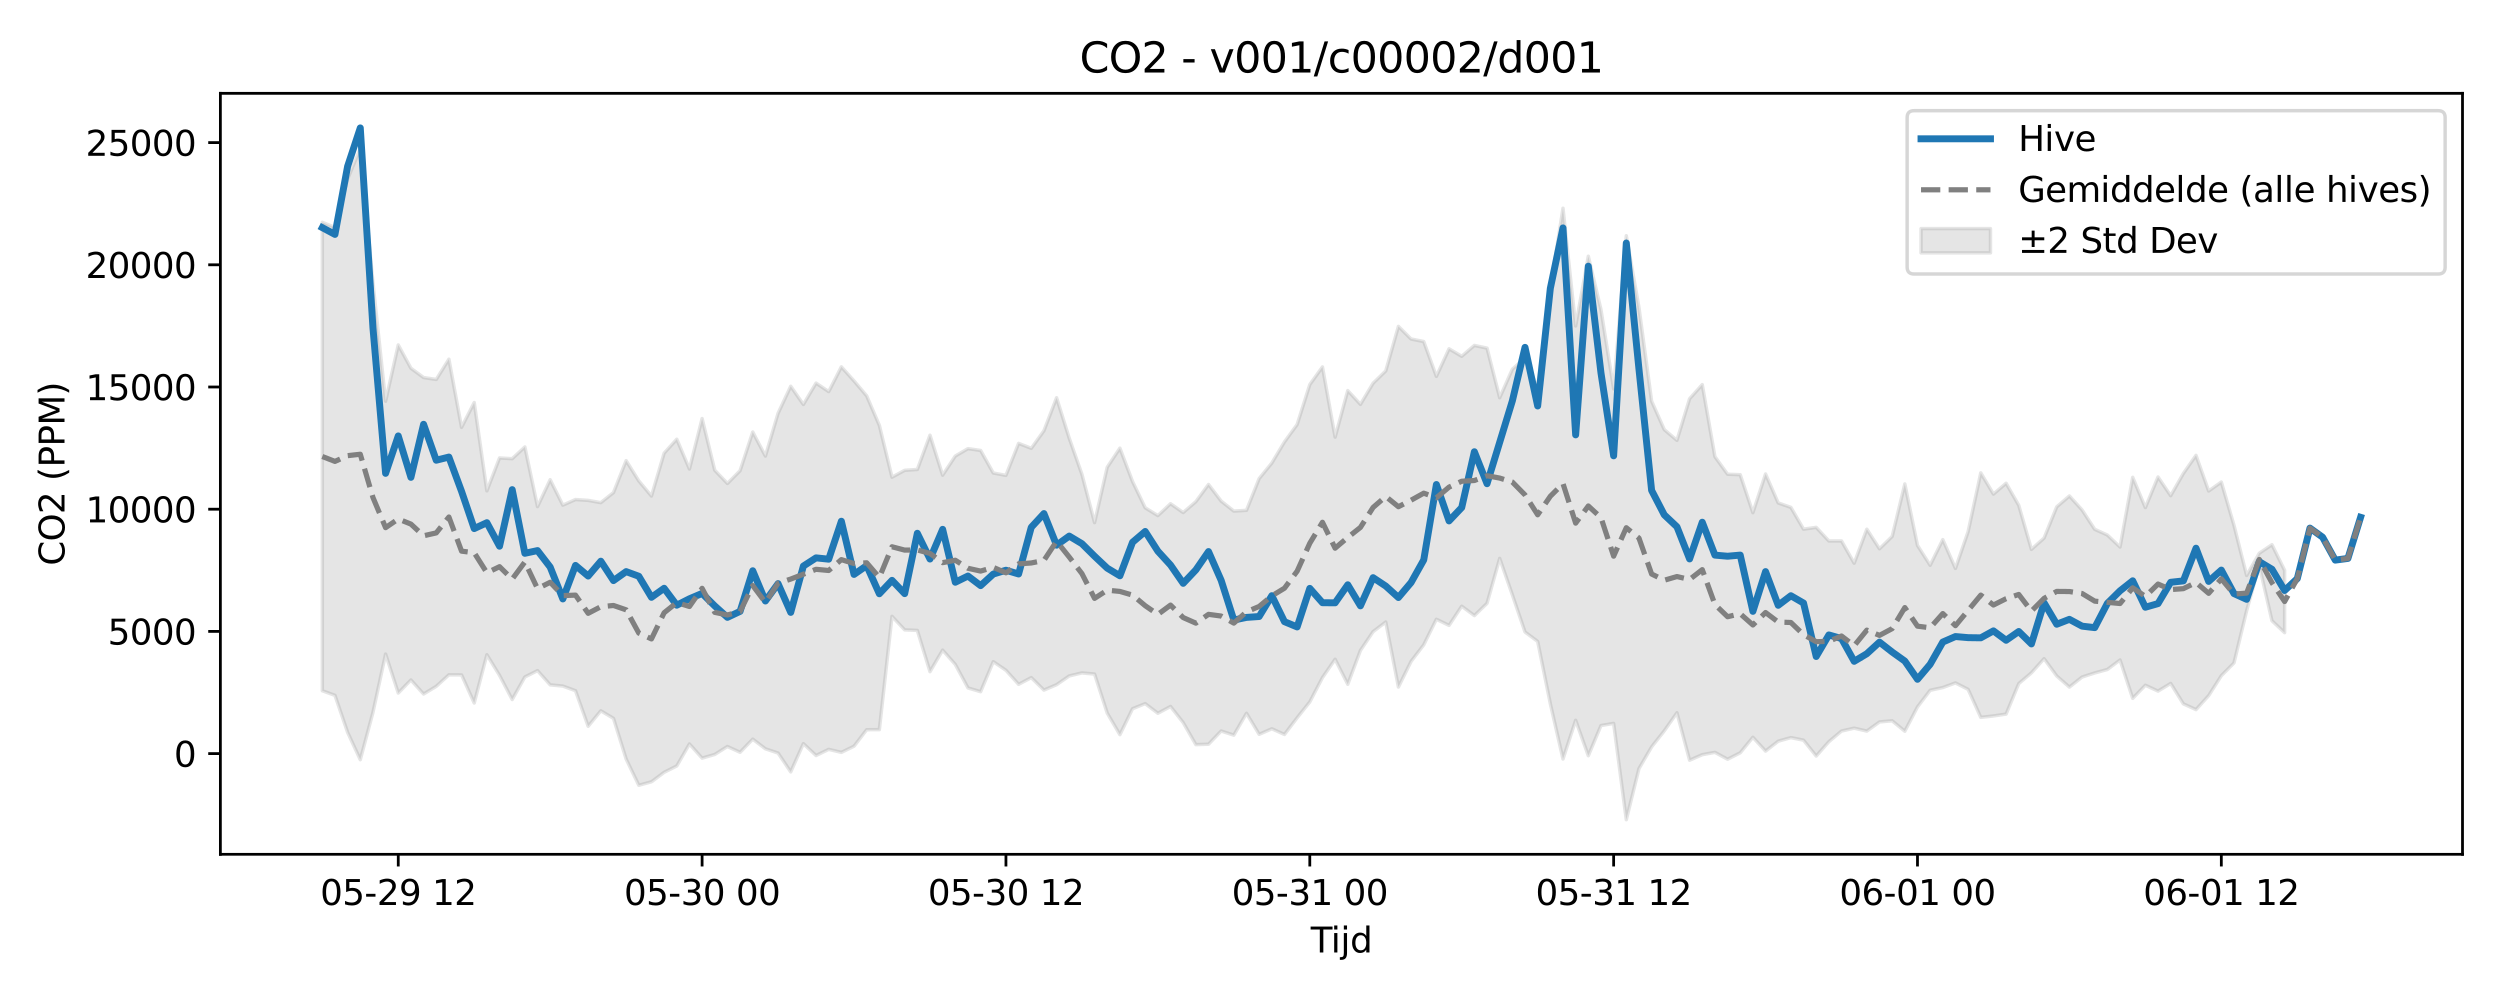 <?xml version="1.0" encoding="utf-8" standalone="no"?>
<!DOCTYPE svg PUBLIC "-//W3C//DTD SVG 1.1//EN"
  "http://www.w3.org/Graphics/SVG/1.1/DTD/svg11.dtd">
<svg xmlns:xlink="http://www.w3.org/1999/xlink" width="720pt" height="288pt" viewBox="0 0 720 288" xmlns="http://www.w3.org/2000/svg" version="1.1">
 <defs>
  <style type="text/css">*{stroke-linejoin: round; stroke-linecap: butt}</style>
 </defs>
 <g id="figure_1">
  <g id="patch_1">
   <path d="M 0 288 
L 720 288 
L 720 0 
L 0 0 
z
" style="fill: #ffffff"/>
  </g>
  <g id="axes_1">
   <g id="patch_2">
    <path d="M 63.47 246.04 
L 709.2 246.04 
L 709.2 26.88 
L 63.47 26.88 
z
" style="fill: #ffffff"/>
   </g>
   <g id="FillBetweenPolyCollection_1">
    <defs>
     <path id="m6d321cc23f" d="M 92.821 -223.986 
L 92.821 -89.066 
L 96.467 -87.737 
L 100.114 -77.081 
L 103.76 -69.201 
L 107.406 -82.809 
L 111.052 -99.629 
L 114.698 -88.406 
L 118.344 -92.172 
L 121.99 -88.119 
L 125.637 -90.328 
L 129.283 -93.65 
L 132.929 -93.624 
L 136.575 -85.533 
L 140.221 -99.438 
L 143.867 -93.484 
L 147.513 -86.529 
L 151.159 -93.027 
L 154.806 -94.856 
L 158.452 -90.755 
L 162.098 -90.41 
L 165.744 -89.075 
L 169.39 -78.833 
L 173.036 -83.29 
L 176.682 -81.107 
L 180.329 -69.398 
L 183.975 -61.839 
L 187.621 -62.841 
L 191.267 -65.568 
L 194.913 -67.403 
L 198.559 -73.745 
L 202.205 -69.658 
L 205.851 -70.715 
L 209.498 -73.011 
L 213.144 -71.336 
L 216.79 -75.128 
L 220.436 -72.343 
L 224.082 -71.123 
L 227.728 -65.69 
L 231.374 -73.829 
L 235.021 -70.409 
L 238.667 -72.185 
L 242.313 -71.313 
L 245.959 -73.092 
L 249.605 -77.842 
L 253.251 -77.861 
L 256.897 -110.497 
L 260.543 -106.591 
L 264.19 -106.44 
L 267.836 -94.559 
L 271.482 -100.762 
L 275.128 -96.639 
L 278.774 -89.873 
L 282.42 -88.785 
L 286.066 -97.439 
L 289.712 -94.957 
L 293.359 -90.909 
L 297.005 -92.849 
L 300.651 -89.252 
L 304.297 -90.806 
L 307.943 -93.332 
L 311.589 -94.199 
L 315.235 -93.867 
L 318.882 -82.625 
L 322.528 -76.408 
L 326.174 -83.887 
L 329.82 -85.356 
L 333.466 -82.579 
L 337.112 -84.533 
L 340.758 -79.897 
L 344.404 -73.544 
L 348.051 -73.664 
L 351.697 -77.466 
L 355.343 -76.279 
L 358.989 -82.574 
L 362.635 -76.512 
L 366.281 -78.112 
L 369.927 -76.471 
L 373.574 -81.273 
L 377.22 -85.849 
L 380.866 -92.845 
L 384.512 -98.136 
L 388.158 -90.922 
L 391.804 -100.677 
L 395.45 -106.082 
L 399.096 -108.858 
L 402.743 -90.133 
L 406.389 -97.51 
L 410.035 -102.291 
L 413.681 -109.653 
L 417.327 -107.884 
L 420.973 -113.412 
L 424.619 -110.707 
L 428.266 -114.237 
L 431.912 -127.183 
L 435.558 -116.679 
L 439.204 -105.985 
L 442.85 -103.259 
L 446.496 -85.326 
L 450.142 -69.404 
L 453.788 -80.555 
L 457.435 -70.348 
L 461.081 -79.04 
L 464.727 -79.661 
L 468.373 -51.922 
L 472.019 -66.63 
L 475.665 -72.896 
L 479.311 -77.51 
L 482.958 -82.719 
L 486.604 -69.051 
L 490.25 -70.651 
L 493.896 -71.322 
L 497.542 -69.342 
L 501.188 -71.193 
L 504.834 -75.664 
L 508.48 -71.684 
L 512.127 -74.533 
L 515.773 -75.563 
L 519.419 -74.829 
L 523.065 -70.26 
L 526.711 -74.386 
L 530.357 -77.458 
L 534.003 -78.283 
L 537.649 -77.447 
L 541.296 -80.083 
L 544.942 -80.411 
L 548.588 -77.407 
L 552.234 -84.401 
L 555.88 -89.195 
L 559.526 -89.986 
L 563.172 -91.318 
L 566.819 -89.46 
L 570.465 -81.396 
L 574.111 -81.803 
L 577.757 -82.344 
L 581.403 -91.132 
L 585.049 -94.223 
L 588.695 -98.307 
L 592.341 -93.316 
L 595.988 -90.115 
L 599.634 -93.009 
L 603.28 -94.189 
L 606.926 -95.188 
L 610.572 -97.929 
L 614.218 -86.867 
L 617.864 -90.651 
L 621.511 -88.96 
L 625.157 -91.166 
L 628.803 -85.294 
L 632.449 -83.627 
L 636.095 -87.66 
L 639.741 -93.398 
L 643.387 -97.076 
L 647.033 -112.112 
L 650.68 -125.083 
L 654.326 -109.222 
L 657.972 -105.786 
L 657.972 -123.737 
L 657.972 -123.737 
L 654.326 -131.132 
L 650.68 -128.673 
L 647.033 -122.272 
L 643.387 -136.711 
L 639.741 -149.173 
L 636.095 -146.589 
L 632.449 -156.854 
L 628.803 -151.639 
L 625.157 -145.241 
L 621.511 -150.624 
L 617.864 -141.809 
L 614.218 -150.538 
L 610.572 -130.444 
L 606.926 -133.913 
L 603.28 -135.555 
L 599.634 -141.136 
L 595.988 -145.163 
L 592.341 -142.028 
L 588.695 -133.035 
L 585.049 -129.782 
L 581.403 -142.465 
L 577.757 -148.824 
L 574.111 -145.698 
L 570.465 -151.815 
L 566.819 -134.885 
L 563.172 -124.296 
L 559.526 -132.594 
L 555.88 -125.2 
L 552.234 -130.928 
L 548.588 -148.625 
L 544.942 -133.506 
L 541.296 -129.942 
L 537.649 -135.591 
L 534.003 -125.794 
L 530.357 -132.205 
L 526.711 -132.207 
L 523.065 -136.12 
L 519.419 -135.608 
L 515.773 -141.878 
L 512.127 -143.157 
L 508.48 -151.498 
L 504.834 -140.346 
L 501.188 -151.289 
L 497.542 -151.426 
L 493.896 -156.477 
L 490.25 -177.233 
L 486.604 -173.161 
L 482.958 -161.182 
L 479.311 -164.275 
L 475.665 -172.472 
L 472.019 -199.439 
L 468.373 -220.111 
L 464.727 -175.993 
L 461.081 -198.816 
L 457.435 -214.211 
L 453.788 -194.121 
L 450.142 -228.031 
L 446.496 -204.839 
L 442.85 -176.223 
L 439.204 -184.939 
L 435.558 -181.663 
L 431.912 -173.449 
L 428.266 -187.738 
L 424.619 -188.521 
L 420.973 -185.387 
L 417.327 -187.545 
L 413.681 -179.612 
L 410.035 -189.642 
L 406.389 -190.369 
L 402.743 -193.997 
L 399.096 -181.18 
L 395.45 -177.632 
L 391.804 -171.545 
L 388.158 -175.512 
L 384.512 -162.108 
L 380.866 -182.326 
L 377.22 -177.239 
L 373.574 -165.729 
L 369.927 -160.728 
L 366.281 -154.643 
L 362.635 -150.164 
L 358.989 -141.027 
L 355.343 -140.808 
L 351.697 -143.693 
L 348.051 -148.474 
L 344.404 -143.52 
L 340.758 -140.385 
L 337.112 -142.933 
L 333.466 -139.509 
L 329.82 -141.755 
L 326.174 -149.324 
L 322.528 -158.935 
L 318.882 -153.438 
L 315.235 -137.475 
L 311.589 -151.414 
L 307.943 -161.785 
L 304.297 -173.446 
L 300.651 -163.942 
L 297.005 -158.879 
L 293.359 -160.312 
L 289.712 -151.102 
L 286.066 -151.768 
L 282.42 -158.271 
L 278.774 -158.796 
L 275.128 -156.662 
L 271.482 -151.152 
L 267.836 -162.665 
L 264.19 -152.796 
L 260.543 -152.55 
L 256.897 -150.568 
L 253.251 -165.503 
L 249.605 -173.992 
L 245.959 -178.295 
L 242.313 -182.347 
L 238.667 -175.214 
L 235.021 -177.669 
L 231.374 -171.506 
L 227.728 -176.76 
L 224.082 -168.964 
L 220.436 -156.646 
L 216.79 -163.587 
L 213.144 -152.435 
L 209.498 -148.763 
L 205.851 -152.569 
L 202.205 -167.46 
L 198.559 -152.917 
L 194.913 -161.508 
L 191.267 -157.487 
L 187.621 -145.141 
L 183.975 -149.503 
L 180.329 -155.339 
L 176.682 -146.14 
L 173.036 -143.24 
L 169.39 -143.893 
L 165.744 -144.136 
L 162.098 -142.521 
L 158.452 -149.849 
L 154.806 -142.092 
L 151.159 -159.278 
L 147.513 -155.894 
L 143.867 -156.11 
L 140.221 -146.635 
L 136.575 -172.076 
L 132.929 -164.918 
L 129.283 -184.552 
L 125.637 -178.717 
L 121.99 -179.271 
L 118.344 -181.952 
L 114.698 -188.655 
L 111.052 -172.444 
L 107.406 -206.659 
L 103.76 -245.157 
L 100.114 -236.456 
L 96.467 -222.496 
L 92.821 -223.986 
z
" style="stroke: #808080; stroke-opacity: 0.2"/>
    </defs>
    <g clip-path="url(#p6cc28ce9c6)">
     <use xlink:href="#m6d321cc23f" x="0" y="288" style="fill: #808080; fill-opacity: 0.2; stroke: #808080; stroke-opacity: 0.2"/>
    </g>
   </g>
   <g id="matplotlib.axis_1">
    <g id="xtick_1">
     <g id="line2d_1">
      <defs>
       <path id="m18d53f0a1d" d="M 0 0 
L 0 3.5 
" style="stroke: #000000; stroke-width: 0.8"/>
      </defs>
      <g>
       <use xlink:href="#m18d53f0a1d" x="114.698" y="246.04" style="stroke: #000000; stroke-width: 0.8"/>
      </g>
     </g>
     <g id="text_1">
      <!-- 05-29 12 -->
      <g transform="translate(92.218 260.638) scale(0.1 -0.1)">
       <defs>
        <path id="DejaVuSans-30" d="M 2034 4250 
Q 1547 4250 1301 3770 
Q 1056 3291 1056 2328 
Q 1056 1369 1301 889 
Q 1547 409 2034 409 
Q 2525 409 2770 889 
Q 3016 1369 3016 2328 
Q 3016 3291 2770 3770 
Q 2525 4250 2034 4250 
z
M 2034 4750 
Q 2819 4750 3233 4129 
Q 3647 3509 3647 2328 
Q 3647 1150 3233 529 
Q 2819 -91 2034 -91 
Q 1250 -91 836 529 
Q 422 1150 422 2328 
Q 422 3509 836 4129 
Q 1250 4750 2034 4750 
z
" transform="scale(0.016)"/>
        <path id="DejaVuSans-35" d="M 691 4666 
L 3169 4666 
L 3169 4134 
L 1269 4134 
L 1269 2991 
Q 1406 3038 1543 3061 
Q 1681 3084 1819 3084 
Q 2600 3084 3056 2656 
Q 3513 2228 3513 1497 
Q 3513 744 3044 326 
Q 2575 -91 1722 -91 
Q 1428 -91 1123 -41 
Q 819 9 494 109 
L 494 744 
Q 775 591 1075 516 
Q 1375 441 1709 441 
Q 2250 441 2565 725 
Q 2881 1009 2881 1497 
Q 2881 1984 2565 2268 
Q 2250 2553 1709 2553 
Q 1456 2553 1204 2497 
Q 953 2441 691 2322 
L 691 4666 
z
" transform="scale(0.016)"/>
        <path id="DejaVuSans-2d" d="M 313 2009 
L 1997 2009 
L 1997 1497 
L 313 1497 
L 313 2009 
z
" transform="scale(0.016)"/>
        <path id="DejaVuSans-32" d="M 1228 531 
L 3431 531 
L 3431 0 
L 469 0 
L 469 531 
Q 828 903 1448 1529 
Q 2069 2156 2228 2338 
Q 2531 2678 2651 2914 
Q 2772 3150 2772 3378 
Q 2772 3750 2511 3984 
Q 2250 4219 1831 4219 
Q 1534 4219 1204 4116 
Q 875 4013 500 3803 
L 500 4441 
Q 881 4594 1212 4672 
Q 1544 4750 1819 4750 
Q 2544 4750 2975 4387 
Q 3406 4025 3406 3419 
Q 3406 3131 3298 2873 
Q 3191 2616 2906 2266 
Q 2828 2175 2409 1742 
Q 1991 1309 1228 531 
z
" transform="scale(0.016)"/>
        <path id="DejaVuSans-39" d="M 703 97 
L 703 672 
Q 941 559 1184 500 
Q 1428 441 1663 441 
Q 2288 441 2617 861 
Q 2947 1281 2994 2138 
Q 2813 1869 2534 1725 
Q 2256 1581 1919 1581 
Q 1219 1581 811 2004 
Q 403 2428 403 3163 
Q 403 3881 828 4315 
Q 1253 4750 1959 4750 
Q 2769 4750 3195 4129 
Q 3622 3509 3622 2328 
Q 3622 1225 3098 567 
Q 2575 -91 1691 -91 
Q 1453 -91 1209 -44 
Q 966 3 703 97 
z
M 1959 2075 
Q 2384 2075 2632 2365 
Q 2881 2656 2881 3163 
Q 2881 3666 2632 3958 
Q 2384 4250 1959 4250 
Q 1534 4250 1286 3958 
Q 1038 3666 1038 3163 
Q 1038 2656 1286 2365 
Q 1534 2075 1959 2075 
z
" transform="scale(0.016)"/>
        <path id="DejaVuSans-20" transform="scale(0.016)"/>
        <path id="DejaVuSans-31" d="M 794 531 
L 1825 531 
L 1825 4091 
L 703 3866 
L 703 4441 
L 1819 4666 
L 2450 4666 
L 2450 531 
L 3481 531 
L 3481 0 
L 794 0 
L 794 531 
z
" transform="scale(0.016)"/>
       </defs>
       <use xlink:href="#DejaVuSans-30"/>
       <use xlink:href="#DejaVuSans-35" transform="translate(63.623 0)"/>
       <use xlink:href="#DejaVuSans-2d" transform="translate(127.246 0)"/>
       <use xlink:href="#DejaVuSans-32" transform="translate(163.33 0)"/>
       <use xlink:href="#DejaVuSans-39" transform="translate(226.953 0)"/>
       <use xlink:href="#DejaVuSans-20" transform="translate(290.576 0)"/>
       <use xlink:href="#DejaVuSans-31" transform="translate(322.363 0)"/>
       <use xlink:href="#DejaVuSans-32" transform="translate(385.986 0)"/>
      </g>
     </g>
    </g>
    <g id="xtick_2">
     <g id="line2d_2">
      <g>
       <use xlink:href="#m18d53f0a1d" x="202.205" y="246.04" style="stroke: #000000; stroke-width: 0.8"/>
      </g>
     </g>
     <g id="text_2">
      <!-- 05-30 00 -->
      <g transform="translate(179.725 260.638) scale(0.1 -0.1)">
       <defs>
        <path id="DejaVuSans-33" d="M 2597 2516 
Q 3050 2419 3304 2112 
Q 3559 1806 3559 1356 
Q 3559 666 3084 287 
Q 2609 -91 1734 -91 
Q 1441 -91 1130 -33 
Q 819 25 488 141 
L 488 750 
Q 750 597 1062 519 
Q 1375 441 1716 441 
Q 2309 441 2620 675 
Q 2931 909 2931 1356 
Q 2931 1769 2642 2001 
Q 2353 2234 1838 2234 
L 1294 2234 
L 1294 2753 
L 1863 2753 
Q 2328 2753 2575 2939 
Q 2822 3125 2822 3475 
Q 2822 3834 2567 4026 
Q 2313 4219 1838 4219 
Q 1578 4219 1281 4162 
Q 984 4106 628 3988 
L 628 4550 
Q 988 4650 1302 4700 
Q 1616 4750 1894 4750 
Q 2613 4750 3031 4423 
Q 3450 4097 3450 3541 
Q 3450 3153 3228 2886 
Q 3006 2619 2597 2516 
z
" transform="scale(0.016)"/>
       </defs>
       <use xlink:href="#DejaVuSans-30"/>
       <use xlink:href="#DejaVuSans-35" transform="translate(63.623 0)"/>
       <use xlink:href="#DejaVuSans-2d" transform="translate(127.246 0)"/>
       <use xlink:href="#DejaVuSans-33" transform="translate(163.33 0)"/>
       <use xlink:href="#DejaVuSans-30" transform="translate(226.953 0)"/>
       <use xlink:href="#DejaVuSans-20" transform="translate(290.576 0)"/>
       <use xlink:href="#DejaVuSans-30" transform="translate(322.363 0)"/>
       <use xlink:href="#DejaVuSans-30" transform="translate(385.986 0)"/>
      </g>
     </g>
    </g>
    <g id="xtick_3">
     <g id="line2d_3">
      <g>
       <use xlink:href="#m18d53f0a1d" x="289.712" y="246.04" style="stroke: #000000; stroke-width: 0.8"/>
      </g>
     </g>
     <g id="text_3">
      <!-- 05-30 12 -->
      <g transform="translate(267.232 260.638) scale(0.1 -0.1)">
       <use xlink:href="#DejaVuSans-30"/>
       <use xlink:href="#DejaVuSans-35" transform="translate(63.623 0)"/>
       <use xlink:href="#DejaVuSans-2d" transform="translate(127.246 0)"/>
       <use xlink:href="#DejaVuSans-33" transform="translate(163.33 0)"/>
       <use xlink:href="#DejaVuSans-30" transform="translate(226.953 0)"/>
       <use xlink:href="#DejaVuSans-20" transform="translate(290.576 0)"/>
       <use xlink:href="#DejaVuSans-31" transform="translate(322.363 0)"/>
       <use xlink:href="#DejaVuSans-32" transform="translate(385.986 0)"/>
      </g>
     </g>
    </g>
    <g id="xtick_4">
     <g id="line2d_4">
      <g>
       <use xlink:href="#m18d53f0a1d" x="377.22" y="246.04" style="stroke: #000000; stroke-width: 0.8"/>
      </g>
     </g>
     <g id="text_4">
      <!-- 05-31 00 -->
      <g transform="translate(354.739 260.638) scale(0.1 -0.1)">
       <use xlink:href="#DejaVuSans-30"/>
       <use xlink:href="#DejaVuSans-35" transform="translate(63.623 0)"/>
       <use xlink:href="#DejaVuSans-2d" transform="translate(127.246 0)"/>
       <use xlink:href="#DejaVuSans-33" transform="translate(163.33 0)"/>
       <use xlink:href="#DejaVuSans-31" transform="translate(226.953 0)"/>
       <use xlink:href="#DejaVuSans-20" transform="translate(290.576 0)"/>
       <use xlink:href="#DejaVuSans-30" transform="translate(322.363 0)"/>
       <use xlink:href="#DejaVuSans-30" transform="translate(385.986 0)"/>
      </g>
     </g>
    </g>
    <g id="xtick_5">
     <g id="line2d_5">
      <g>
       <use xlink:href="#m18d53f0a1d" x="464.727" y="246.04" style="stroke: #000000; stroke-width: 0.8"/>
      </g>
     </g>
     <g id="text_5">
      <!-- 05-31 12 -->
      <g transform="translate(442.246 260.638) scale(0.1 -0.1)">
       <use xlink:href="#DejaVuSans-30"/>
       <use xlink:href="#DejaVuSans-35" transform="translate(63.623 0)"/>
       <use xlink:href="#DejaVuSans-2d" transform="translate(127.246 0)"/>
       <use xlink:href="#DejaVuSans-33" transform="translate(163.33 0)"/>
       <use xlink:href="#DejaVuSans-31" transform="translate(226.953 0)"/>
       <use xlink:href="#DejaVuSans-20" transform="translate(290.576 0)"/>
       <use xlink:href="#DejaVuSans-31" transform="translate(322.363 0)"/>
       <use xlink:href="#DejaVuSans-32" transform="translate(385.986 0)"/>
      </g>
     </g>
    </g>
    <g id="xtick_6">
     <g id="line2d_6">
      <g>
       <use xlink:href="#m18d53f0a1d" x="552.234" y="246.04" style="stroke: #000000; stroke-width: 0.8"/>
      </g>
     </g>
     <g id="text_6">
      <!-- 06-01 00 -->
      <g transform="translate(529.754 260.638) scale(0.1 -0.1)">
       <defs>
        <path id="DejaVuSans-36" d="M 2113 2584 
Q 1688 2584 1439 2293 
Q 1191 2003 1191 1497 
Q 1191 994 1439 701 
Q 1688 409 2113 409 
Q 2538 409 2786 701 
Q 3034 994 3034 1497 
Q 3034 2003 2786 2293 
Q 2538 2584 2113 2584 
z
M 3366 4563 
L 3366 3988 
Q 3128 4100 2886 4159 
Q 2644 4219 2406 4219 
Q 1781 4219 1451 3797 
Q 1122 3375 1075 2522 
Q 1259 2794 1537 2939 
Q 1816 3084 2150 3084 
Q 2853 3084 3261 2657 
Q 3669 2231 3669 1497 
Q 3669 778 3244 343 
Q 2819 -91 2113 -91 
Q 1303 -91 875 529 
Q 447 1150 447 2328 
Q 447 3434 972 4092 
Q 1497 4750 2381 4750 
Q 2619 4750 2861 4703 
Q 3103 4656 3366 4563 
z
" transform="scale(0.016)"/>
       </defs>
       <use xlink:href="#DejaVuSans-30"/>
       <use xlink:href="#DejaVuSans-36" transform="translate(63.623 0)"/>
       <use xlink:href="#DejaVuSans-2d" transform="translate(127.246 0)"/>
       <use xlink:href="#DejaVuSans-30" transform="translate(163.33 0)"/>
       <use xlink:href="#DejaVuSans-31" transform="translate(226.953 0)"/>
       <use xlink:href="#DejaVuSans-20" transform="translate(290.576 0)"/>
       <use xlink:href="#DejaVuSans-30" transform="translate(322.363 0)"/>
       <use xlink:href="#DejaVuSans-30" transform="translate(385.986 0)"/>
      </g>
     </g>
    </g>
    <g id="xtick_7">
     <g id="line2d_7">
      <g>
       <use xlink:href="#m18d53f0a1d" x="639.741" y="246.04" style="stroke: #000000; stroke-width: 0.8"/>
      </g>
     </g>
     <g id="text_7">
      <!-- 06-01 12 -->
      <g transform="translate(617.261 260.638) scale(0.1 -0.1)">
       <use xlink:href="#DejaVuSans-30"/>
       <use xlink:href="#DejaVuSans-36" transform="translate(63.623 0)"/>
       <use xlink:href="#DejaVuSans-2d" transform="translate(127.246 0)"/>
       <use xlink:href="#DejaVuSans-30" transform="translate(163.33 0)"/>
       <use xlink:href="#DejaVuSans-31" transform="translate(226.953 0)"/>
       <use xlink:href="#DejaVuSans-20" transform="translate(290.576 0)"/>
       <use xlink:href="#DejaVuSans-31" transform="translate(322.363 0)"/>
       <use xlink:href="#DejaVuSans-32" transform="translate(385.986 0)"/>
      </g>
     </g>
    </g>
    <g id="text_8">
     <!-- Tijd -->
     <g transform="translate(377.485 274.317) scale(0.1 -0.1)">
      <defs>
       <path id="DejaVuSans-54" d="M -19 4666 
L 3928 4666 
L 3928 4134 
L 2272 4134 
L 2272 0 
L 1638 0 
L 1638 4134 
L -19 4134 
L -19 4666 
z
" transform="scale(0.016)"/>
       <path id="DejaVuSans-69" d="M 603 3500 
L 1178 3500 
L 1178 0 
L 603 0 
L 603 3500 
z
M 603 4863 
L 1178 4863 
L 1178 4134 
L 603 4134 
L 603 4863 
z
" transform="scale(0.016)"/>
       <path id="DejaVuSans-6a" d="M 603 3500 
L 1178 3500 
L 1178 -63 
Q 1178 -731 923 -1031 
Q 669 -1331 103 -1331 
L -116 -1331 
L -116 -844 
L 38 -844 
Q 366 -844 484 -692 
Q 603 -541 603 -63 
L 603 3500 
z
M 603 4863 
L 1178 4863 
L 1178 4134 
L 603 4134 
L 603 4863 
z
" transform="scale(0.016)"/>
       <path id="DejaVuSans-64" d="M 2906 2969 
L 2906 4863 
L 3481 4863 
L 3481 0 
L 2906 0 
L 2906 525 
Q 2725 213 2448 61 
Q 2172 -91 1784 -91 
Q 1150 -91 751 415 
Q 353 922 353 1747 
Q 353 2572 751 3078 
Q 1150 3584 1784 3584 
Q 2172 3584 2448 3432 
Q 2725 3281 2906 2969 
z
M 947 1747 
Q 947 1113 1208 752 
Q 1469 391 1925 391 
Q 2381 391 2643 752 
Q 2906 1113 2906 1747 
Q 2906 2381 2643 2742 
Q 2381 3103 1925 3103 
Q 1469 3103 1208 2742 
Q 947 2381 947 1747 
z
" transform="scale(0.016)"/>
      </defs>
      <use xlink:href="#DejaVuSans-54"/>
      <use xlink:href="#DejaVuSans-69" transform="translate(57.959 0)"/>
      <use xlink:href="#DejaVuSans-6a" transform="translate(85.742 0)"/>
      <use xlink:href="#DejaVuSans-64" transform="translate(113.525 0)"/>
     </g>
    </g>
   </g>
   <g id="matplotlib.axis_2">
    <g id="ytick_1">
     <g id="line2d_8">
      <defs>
       <path id="mfc30831f8a" d="M 0 0 
L -3.5 0 
" style="stroke: #000000; stroke-width: 0.8"/>
      </defs>
      <g>
       <use xlink:href="#mfc30831f8a" x="63.47" y="217.033" style="stroke: #000000; stroke-width: 0.8"/>
      </g>
     </g>
     <g id="text_9">
      <!-- 0 -->
      <g transform="translate(50.108 220.832) scale(0.1 -0.1)">
       <use xlink:href="#DejaVuSans-30"/>
      </g>
     </g>
    </g>
    <g id="ytick_2">
     <g id="line2d_9">
      <g>
       <use xlink:href="#mfc30831f8a" x="63.47" y="181.839" style="stroke: #000000; stroke-width: 0.8"/>
      </g>
     </g>
     <g id="text_10">
      <!-- 5000 -->
      <g transform="translate(31.02 185.638) scale(0.1 -0.1)">
       <use xlink:href="#DejaVuSans-35"/>
       <use xlink:href="#DejaVuSans-30" transform="translate(63.623 0)"/>
       <use xlink:href="#DejaVuSans-30" transform="translate(127.246 0)"/>
       <use xlink:href="#DejaVuSans-30" transform="translate(190.869 0)"/>
      </g>
     </g>
    </g>
    <g id="ytick_3">
     <g id="line2d_10">
      <g>
       <use xlink:href="#mfc30831f8a" x="63.47" y="146.645" style="stroke: #000000; stroke-width: 0.8"/>
      </g>
     </g>
     <g id="text_11">
      <!-- 10000 -->
      <g transform="translate(24.657 150.444) scale(0.1 -0.1)">
       <use xlink:href="#DejaVuSans-31"/>
       <use xlink:href="#DejaVuSans-30" transform="translate(63.623 0)"/>
       <use xlink:href="#DejaVuSans-30" transform="translate(127.246 0)"/>
       <use xlink:href="#DejaVuSans-30" transform="translate(190.869 0)"/>
       <use xlink:href="#DejaVuSans-30" transform="translate(254.492 0)"/>
      </g>
     </g>
    </g>
    <g id="ytick_4">
     <g id="line2d_11">
      <g>
       <use xlink:href="#mfc30831f8a" x="63.47" y="111.451" style="stroke: #000000; stroke-width: 0.8"/>
      </g>
     </g>
     <g id="text_12">
      <!-- 15000 -->
      <g transform="translate(24.657 115.25) scale(0.1 -0.1)">
       <use xlink:href="#DejaVuSans-31"/>
       <use xlink:href="#DejaVuSans-35" transform="translate(63.623 0)"/>
       <use xlink:href="#DejaVuSans-30" transform="translate(127.246 0)"/>
       <use xlink:href="#DejaVuSans-30" transform="translate(190.869 0)"/>
       <use xlink:href="#DejaVuSans-30" transform="translate(254.492 0)"/>
      </g>
     </g>
    </g>
    <g id="ytick_5">
     <g id="line2d_12">
      <g>
       <use xlink:href="#mfc30831f8a" x="63.47" y="76.257" style="stroke: #000000; stroke-width: 0.8"/>
      </g>
     </g>
     <g id="text_13">
      <!-- 20000 -->
      <g transform="translate(24.657 80.056) scale(0.1 -0.1)">
       <use xlink:href="#DejaVuSans-32"/>
       <use xlink:href="#DejaVuSans-30" transform="translate(63.623 0)"/>
       <use xlink:href="#DejaVuSans-30" transform="translate(127.246 0)"/>
       <use xlink:href="#DejaVuSans-30" transform="translate(190.869 0)"/>
       <use xlink:href="#DejaVuSans-30" transform="translate(254.492 0)"/>
      </g>
     </g>
    </g>
    <g id="ytick_6">
     <g id="line2d_13">
      <g>
       <use xlink:href="#mfc30831f8a" x="63.47" y="41.063" style="stroke: #000000; stroke-width: 0.8"/>
      </g>
     </g>
     <g id="text_14">
      <!-- 25000 -->
      <g transform="translate(24.657 44.862) scale(0.1 -0.1)">
       <use xlink:href="#DejaVuSans-32"/>
       <use xlink:href="#DejaVuSans-35" transform="translate(63.623 0)"/>
       <use xlink:href="#DejaVuSans-30" transform="translate(127.246 0)"/>
       <use xlink:href="#DejaVuSans-30" transform="translate(190.869 0)"/>
       <use xlink:href="#DejaVuSans-30" transform="translate(254.492 0)"/>
      </g>
     </g>
    </g>
    <g id="text_15">
     <!-- CO2 (PPM) -->
     <g transform="translate(18.578 162.903) rotate(-90) scale(0.1 -0.1)">
      <defs>
       <path id="DejaVuSans-43" d="M 4122 4306 
L 4122 3641 
Q 3803 3938 3442 4084 
Q 3081 4231 2675 4231 
Q 1875 4231 1450 3742 
Q 1025 3253 1025 2328 
Q 1025 1406 1450 917 
Q 1875 428 2675 428 
Q 3081 428 3442 575 
Q 3803 722 4122 1019 
L 4122 359 
Q 3791 134 3420 21 
Q 3050 -91 2638 -91 
Q 1578 -91 968 557 
Q 359 1206 359 2328 
Q 359 3453 968 4101 
Q 1578 4750 2638 4750 
Q 3056 4750 3426 4639 
Q 3797 4528 4122 4306 
z
" transform="scale(0.016)"/>
       <path id="DejaVuSans-4f" d="M 2522 4238 
Q 1834 4238 1429 3725 
Q 1025 3213 1025 2328 
Q 1025 1447 1429 934 
Q 1834 422 2522 422 
Q 3209 422 3611 934 
Q 4013 1447 4013 2328 
Q 4013 3213 3611 3725 
Q 3209 4238 2522 4238 
z
M 2522 4750 
Q 3503 4750 4090 4092 
Q 4678 3434 4678 2328 
Q 4678 1225 4090 567 
Q 3503 -91 2522 -91 
Q 1538 -91 948 565 
Q 359 1222 359 2328 
Q 359 3434 948 4092 
Q 1538 4750 2522 4750 
z
" transform="scale(0.016)"/>
       <path id="DejaVuSans-28" d="M 1984 4856 
Q 1566 4138 1362 3434 
Q 1159 2731 1159 2009 
Q 1159 1288 1364 580 
Q 1569 -128 1984 -844 
L 1484 -844 
Q 1016 -109 783 600 
Q 550 1309 550 2009 
Q 550 2706 781 3412 
Q 1013 4119 1484 4856 
L 1984 4856 
z
" transform="scale(0.016)"/>
       <path id="DejaVuSans-50" d="M 1259 4147 
L 1259 2394 
L 2053 2394 
Q 2494 2394 2734 2622 
Q 2975 2850 2975 3272 
Q 2975 3691 2734 3919 
Q 2494 4147 2053 4147 
L 1259 4147 
z
M 628 4666 
L 2053 4666 
Q 2838 4666 3239 4311 
Q 3641 3956 3641 3272 
Q 3641 2581 3239 2228 
Q 2838 1875 2053 1875 
L 1259 1875 
L 1259 0 
L 628 0 
L 628 4666 
z
" transform="scale(0.016)"/>
       <path id="DejaVuSans-4d" d="M 628 4666 
L 1569 4666 
L 2759 1491 
L 3956 4666 
L 4897 4666 
L 4897 0 
L 4281 0 
L 4281 4097 
L 3078 897 
L 2444 897 
L 1241 4097 
L 1241 0 
L 628 0 
L 628 4666 
z
" transform="scale(0.016)"/>
       <path id="DejaVuSans-29" d="M 513 4856 
L 1013 4856 
Q 1481 4119 1714 3412 
Q 1947 2706 1947 2009 
Q 1947 1309 1714 600 
Q 1481 -109 1013 -844 
L 513 -844 
Q 928 -128 1133 580 
Q 1338 1288 1338 2009 
Q 1338 2731 1133 3434 
Q 928 4138 513 4856 
z
" transform="scale(0.016)"/>
      </defs>
      <use xlink:href="#DejaVuSans-43"/>
      <use xlink:href="#DejaVuSans-4f" transform="translate(69.824 0)"/>
      <use xlink:href="#DejaVuSans-32" transform="translate(148.535 0)"/>
      <use xlink:href="#DejaVuSans-20" transform="translate(212.158 0)"/>
      <use xlink:href="#DejaVuSans-28" transform="translate(243.945 0)"/>
      <use xlink:href="#DejaVuSans-50" transform="translate(282.959 0)"/>
      <use xlink:href="#DejaVuSans-50" transform="translate(343.262 0)"/>
      <use xlink:href="#DejaVuSans-4d" transform="translate(403.564 0)"/>
      <use xlink:href="#DejaVuSans-29" transform="translate(489.844 0)"/>
     </g>
    </g>
   </g>
   <g id="line2d_14">
    <path d="M 92.821 65.558 
L 96.467 67.508 
L 100.114 47.895 
L 103.76 36.842 
L 107.406 94.379 
L 111.052 136.322 
L 114.698 125.549 
L 118.344 137.473 
L 121.99 122.199 
L 125.637 132.544 
L 129.283 131.635 
L 132.929 141.517 
L 136.575 152.231 
L 140.221 150.535 
L 143.867 157.306 
L 147.513 141.021 
L 151.159 159.352 
L 154.806 158.568 
L 158.452 163.315 
L 162.098 172.491 
L 165.744 162.841 
L 169.39 165.901 
L 173.036 161.626 
L 176.682 167.21 
L 180.329 164.624 
L 183.975 165.959 
L 187.621 172.027 
L 191.267 169.427 
L 194.913 174.298 
L 198.559 172.454 
L 202.205 170.903 
L 205.851 174.516 
L 209.498 177.798 
L 213.144 176.072 
L 216.79 164.38 
L 220.436 173.085 
L 224.082 168.09 
L 227.728 176.365 
L 231.374 163.024 
L 235.021 160.664 
L 238.667 161.046 
L 242.313 150.117 
L 245.959 165.434 
L 249.605 162.9 
L 253.251 171.006 
L 256.897 167.145 
L 260.543 170.964 
L 264.19 153.585 
L 267.836 161.002 
L 271.482 152.452 
L 275.128 167.688 
L 278.774 165.896 
L 282.42 168.662 
L 286.066 165.329 
L 289.712 164.225 
L 293.359 165.307 
L 297.005 151.863 
L 300.651 147.912 
L 304.297 157.011 
L 307.943 154.39 
L 311.589 156.577 
L 315.235 160.192 
L 318.882 163.629 
L 322.528 165.829 
L 326.174 156.166 
L 329.82 153.064 
L 333.466 158.74 
L 337.112 162.728 
L 340.758 168 
L 344.404 164.136 
L 348.051 158.85 
L 351.697 167.149 
L 355.343 178.575 
L 358.989 177.813 
L 362.635 177.557 
L 366.281 171.56 
L 369.927 179.042 
L 373.574 180.558 
L 377.22 169.455 
L 380.866 173.58 
L 384.512 173.613 
L 388.158 168.418 
L 391.804 174.483 
L 395.45 166.37 
L 399.096 168.784 
L 402.743 172.085 
L 406.389 167.768 
L 410.035 161.264 
L 413.681 139.543 
L 417.327 150.023 
L 420.973 146.173 
L 424.619 130.104 
L 428.266 139.308 
L 435.558 115.449 
L 439.204 100.044 
L 442.85 116.92 
L 446.496 83.042 
L 450.142 65.642 
L 453.788 125.24 
L 457.435 76.665 
L 461.081 107.414 
L 464.727 131.276 
L 468.373 69.992 
L 472.019 106.291 
L 475.665 141.235 
L 479.311 148.275 
L 482.958 151.716 
L 486.604 160.972 
L 490.25 150.401 
L 493.896 159.875 
L 497.542 160.194 
L 501.188 159.867 
L 504.834 176.067 
L 508.48 164.622 
L 512.127 174.328 
L 515.773 171.569 
L 519.419 173.681 
L 523.065 189.07 
L 526.711 182.862 
L 530.357 183.906 
L 534.003 190.459 
L 537.649 188.272 
L 541.296 184.931 
L 544.942 187.782 
L 548.588 190.389 
L 552.234 195.635 
L 555.88 191.318 
L 559.526 184.91 
L 563.172 183.324 
L 566.819 183.643 
L 570.465 183.695 
L 574.111 181.693 
L 577.757 184.401 
L 581.403 181.869 
L 585.049 185.45 
L 588.695 173.62 
L 592.341 179.781 
L 595.988 178.369 
L 599.634 180.332 
L 603.28 180.757 
L 606.926 173.761 
L 610.572 170.154 
L 614.218 167.272 
L 617.864 174.887 
L 621.511 173.839 
L 625.157 167.698 
L 628.803 167.299 
L 632.449 157.886 
L 636.095 167.444 
L 639.741 164.188 
L 643.387 170.957 
L 647.033 172.604 
L 650.68 161.757 
L 654.326 163.95 
L 657.972 170.065 
L 661.618 166.638 
L 665.264 152.097 
L 668.91 154.711 
L 672.556 161.316 
L 676.203 160.823 
L 679.849 148.985 
L 679.849 148.985 
" clip-path="url(#p6cc28ce9c6)" style="fill: none; stroke: #1f77b4; stroke-width: 2; stroke-linecap: square"/>
   </g>
   <g id="line2d_15">
    <path d="M 92.821 131.474 
L 96.467 132.884 
L 100.114 131.232 
L 103.76 130.821 
L 107.406 143.266 
L 111.052 151.964 
L 114.698 149.47 
L 118.344 150.938 
L 121.99 154.305 
L 125.637 153.477 
L 129.283 148.899 
L 132.929 158.729 
L 136.575 159.195 
L 140.221 164.963 
L 143.867 163.203 
L 147.513 166.789 
L 151.159 161.847 
L 154.806 169.526 
L 158.452 167.698 
L 162.098 171.534 
L 165.744 171.395 
L 169.39 176.637 
L 173.036 174.735 
L 176.682 174.377 
L 180.329 175.632 
L 183.975 182.329 
L 187.621 184.009 
L 191.267 176.473 
L 194.913 173.544 
L 198.559 174.669 
L 202.205 169.441 
L 205.851 176.358 
L 209.498 177.113 
L 213.144 176.115 
L 216.79 168.643 
L 220.436 173.505 
L 224.082 167.957 
L 227.728 166.775 
L 235.021 163.961 
L 238.667 164.3 
L 242.313 161.17 
L 245.959 162.306 
L 249.605 162.083 
L 253.251 166.318 
L 256.897 157.468 
L 260.543 158.429 
L 264.19 158.382 
L 267.836 159.388 
L 271.482 162.043 
L 275.128 161.349 
L 278.774 163.665 
L 282.42 164.472 
L 286.066 163.397 
L 289.712 164.97 
L 293.359 162.39 
L 297.005 162.136 
L 300.651 161.403 
L 304.297 155.874 
L 307.943 160.441 
L 311.589 165.193 
L 315.235 172.329 
L 318.882 169.969 
L 322.528 170.328 
L 326.174 171.394 
L 329.82 174.445 
L 333.466 176.956 
L 337.112 174.267 
L 340.758 177.859 
L 344.404 179.468 
L 348.051 176.931 
L 351.697 177.421 
L 355.343 179.457 
L 358.989 176.2 
L 362.635 174.662 
L 366.281 171.622 
L 369.927 169.401 
L 373.574 164.499 
L 377.22 156.456 
L 380.866 150.415 
L 384.512 157.878 
L 388.158 154.783 
L 391.804 151.889 
L 395.45 146.143 
L 399.096 142.981 
L 402.743 145.935 
L 406.389 144.06 
L 410.035 142.034 
L 413.681 143.368 
L 417.327 140.286 
L 420.973 138.6 
L 424.619 138.386 
L 428.266 137.013 
L 431.912 137.684 
L 435.558 138.829 
L 439.204 142.538 
L 442.85 148.259 
L 446.496 142.918 
L 450.142 139.283 
L 453.788 150.662 
L 457.435 145.72 
L 461.081 149.072 
L 464.727 160.173 
L 468.373 151.984 
L 472.019 154.966 
L 475.665 165.316 
L 479.311 167.108 
L 482.958 166.05 
L 486.604 166.894 
L 490.25 164.058 
L 493.896 174.101 
L 497.542 177.616 
L 501.188 176.759 
L 504.834 179.995 
L 508.48 176.409 
L 512.127 179.155 
L 515.773 179.279 
L 519.419 182.781 
L 523.065 184.81 
L 526.711 184.703 
L 530.357 183.168 
L 534.003 185.962 
L 537.649 181.481 
L 541.296 182.988 
L 544.942 181.042 
L 548.588 174.984 
L 552.234 180.336 
L 555.88 180.802 
L 559.526 176.71 
L 563.172 180.193 
L 570.465 171.395 
L 574.111 174.249 
L 577.757 172.416 
L 581.403 171.202 
L 585.049 175.998 
L 588.695 172.329 
L 592.341 170.328 
L 595.988 170.361 
L 599.634 170.927 
L 603.28 173.128 
L 610.572 173.813 
L 614.218 169.297 
L 617.864 171.77 
L 621.511 168.208 
L 625.157 169.796 
L 628.803 169.534 
L 632.449 167.759 
L 636.095 170.876 
L 639.741 166.714 
L 643.387 171.107 
L 647.033 170.808 
L 650.68 161.122 
L 654.326 167.823 
L 657.972 173.239 
L 661.618 166.638 
L 665.264 152.097 
L 668.91 154.711 
L 672.556 161.316 
L 676.203 160.823 
L 679.849 148.985 
L 679.849 148.985 
" clip-path="url(#p6cc28ce9c6)" style="fill: none; stroke-dasharray: 5.55,2.4; stroke-dashoffset: 0; stroke: #808080; stroke-width: 1.5"/>
   </g>
   <g id="patch_3">
    <path d="M 63.47 246.04 
L 63.47 26.88 
" style="fill: none; stroke: #000000; stroke-width: 0.8; stroke-linejoin: miter; stroke-linecap: square"/>
   </g>
   <g id="patch_4">
    <path d="M 709.2 246.04 
L 709.2 26.88 
" style="fill: none; stroke: #000000; stroke-width: 0.8; stroke-linejoin: miter; stroke-linecap: square"/>
   </g>
   <g id="patch_5">
    <path d="M 63.47 246.04 
L 709.2 246.04 
" style="fill: none; stroke: #000000; stroke-width: 0.8; stroke-linejoin: miter; stroke-linecap: square"/>
   </g>
   <g id="patch_6">
    <path d="M 63.47 26.88 
L 709.2 26.88 
" style="fill: none; stroke: #000000; stroke-width: 0.8; stroke-linejoin: miter; stroke-linecap: square"/>
   </g>
   <g id="text_16">
    <!-- CO2 - v001/c00002/d001 -->
    <g transform="translate(310.932 20.88) scale(0.12 -0.12)">
     <defs>
      <path id="DejaVuSans-76" d="M 191 3500 
L 800 3500 
L 1894 563 
L 2988 3500 
L 3597 3500 
L 2284 0 
L 1503 0 
L 191 3500 
z
" transform="scale(0.016)"/>
      <path id="DejaVuSans-2f" d="M 1625 4666 
L 2156 4666 
L 531 -594 
L 0 -594 
L 1625 4666 
z
" transform="scale(0.016)"/>
      <path id="DejaVuSans-63" d="M 3122 3366 
L 3122 2828 
Q 2878 2963 2633 3030 
Q 2388 3097 2138 3097 
Q 1578 3097 1268 2742 
Q 959 2388 959 1747 
Q 959 1106 1268 751 
Q 1578 397 2138 397 
Q 2388 397 2633 464 
Q 2878 531 3122 666 
L 3122 134 
Q 2881 22 2623 -34 
Q 2366 -91 2075 -91 
Q 1284 -91 818 406 
Q 353 903 353 1747 
Q 353 2603 823 3093 
Q 1294 3584 2113 3584 
Q 2378 3584 2631 3529 
Q 2884 3475 3122 3366 
z
" transform="scale(0.016)"/>
     </defs>
     <use xlink:href="#DejaVuSans-43"/>
     <use xlink:href="#DejaVuSans-4f" transform="translate(69.824 0)"/>
     <use xlink:href="#DejaVuSans-32" transform="translate(148.535 0)"/>
     <use xlink:href="#DejaVuSans-20" transform="translate(212.158 0)"/>
     <use xlink:href="#DejaVuSans-2d" transform="translate(243.945 0)"/>
     <use xlink:href="#DejaVuSans-20" transform="translate(280.029 0)"/>
     <use xlink:href="#DejaVuSans-76" transform="translate(311.816 0)"/>
     <use xlink:href="#DejaVuSans-30" transform="translate(370.996 0)"/>
     <use xlink:href="#DejaVuSans-30" transform="translate(434.619 0)"/>
     <use xlink:href="#DejaVuSans-31" transform="translate(498.242 0)"/>
     <use xlink:href="#DejaVuSans-2f" transform="translate(561.865 0)"/>
     <use xlink:href="#DejaVuSans-63" transform="translate(595.557 0)"/>
     <use xlink:href="#DejaVuSans-30" transform="translate(650.537 0)"/>
     <use xlink:href="#DejaVuSans-30" transform="translate(714.16 0)"/>
     <use xlink:href="#DejaVuSans-30" transform="translate(777.783 0)"/>
     <use xlink:href="#DejaVuSans-30" transform="translate(841.406 0)"/>
     <use xlink:href="#DejaVuSans-32" transform="translate(905.029 0)"/>
     <use xlink:href="#DejaVuSans-2f" transform="translate(968.652 0)"/>
     <use xlink:href="#DejaVuSans-64" transform="translate(1002.344 0)"/>
     <use xlink:href="#DejaVuSans-30" transform="translate(1065.82 0)"/>
     <use xlink:href="#DejaVuSans-30" transform="translate(1129.443 0)"/>
     <use xlink:href="#DejaVuSans-31" transform="translate(1193.066 0)"/>
    </g>
   </g>
   <g id="legend_1">
    <g id="patch_7">
     <path d="M 551.256 78.914 
L 702.2 78.914 
Q 704.2 78.914 704.2 76.914 
L 704.2 33.88 
Q 704.2 31.88 702.2 31.88 
L 551.256 31.88 
Q 549.256 31.88 549.256 33.88 
L 549.256 76.914 
Q 549.256 78.914 551.256 78.914 
z
" style="fill: #ffffff; opacity: 0.8; stroke: #cccccc; stroke-linejoin: miter"/>
    </g>
    <g id="line2d_16">
     <path d="M 553.256 39.978 
L 563.256 39.978 
L 573.256 39.978 
" style="fill: none; stroke: #1f77b4; stroke-width: 2; stroke-linecap: square"/>
    </g>
    <g id="text_17">
     <!-- Hive -->
     <g transform="translate(581.256 43.478) scale(0.1 -0.1)">
      <defs>
       <path id="DejaVuSans-48" d="M 628 4666 
L 1259 4666 
L 1259 2753 
L 3553 2753 
L 3553 4666 
L 4184 4666 
L 4184 0 
L 3553 0 
L 3553 2222 
L 1259 2222 
L 1259 0 
L 628 0 
L 628 4666 
z
" transform="scale(0.016)"/>
       <path id="DejaVuSans-65" d="M 3597 1894 
L 3597 1613 
L 953 1613 
Q 991 1019 1311 708 
Q 1631 397 2203 397 
Q 2534 397 2845 478 
Q 3156 559 3463 722 
L 3463 178 
Q 3153 47 2828 -22 
Q 2503 -91 2169 -91 
Q 1331 -91 842 396 
Q 353 884 353 1716 
Q 353 2575 817 3079 
Q 1281 3584 2069 3584 
Q 2775 3584 3186 3129 
Q 3597 2675 3597 1894 
z
M 3022 2063 
Q 3016 2534 2758 2815 
Q 2500 3097 2075 3097 
Q 1594 3097 1305 2825 
Q 1016 2553 972 2059 
L 3022 2063 
z
" transform="scale(0.016)"/>
      </defs>
      <use xlink:href="#DejaVuSans-48"/>
      <use xlink:href="#DejaVuSans-69" transform="translate(75.195 0)"/>
      <use xlink:href="#DejaVuSans-76" transform="translate(102.979 0)"/>
      <use xlink:href="#DejaVuSans-65" transform="translate(162.158 0)"/>
     </g>
    </g>
    <g id="line2d_17">
     <path d="M 553.256 54.657 
L 563.256 54.657 
L 573.256 54.657 
" style="fill: none; stroke-dasharray: 5.55,2.4; stroke-dashoffset: 0; stroke: #808080; stroke-width: 1.5"/>
    </g>
    <g id="text_18">
     <!-- Gemiddelde (alle hives) -->
     <g transform="translate(581.256 58.157) scale(0.1 -0.1)">
      <defs>
       <path id="DejaVuSans-47" d="M 3809 666 
L 3809 1919 
L 2778 1919 
L 2778 2438 
L 4434 2438 
L 4434 434 
Q 4069 175 3628 42 
Q 3188 -91 2688 -91 
Q 1594 -91 976 548 
Q 359 1188 359 2328 
Q 359 3472 976 4111 
Q 1594 4750 2688 4750 
Q 3144 4750 3555 4637 
Q 3966 4525 4313 4306 
L 4313 3634 
Q 3963 3931 3569 4081 
Q 3175 4231 2741 4231 
Q 1884 4231 1454 3753 
Q 1025 3275 1025 2328 
Q 1025 1384 1454 906 
Q 1884 428 2741 428 
Q 3075 428 3337 486 
Q 3600 544 3809 666 
z
" transform="scale(0.016)"/>
       <path id="DejaVuSans-6d" d="M 3328 2828 
Q 3544 3216 3844 3400 
Q 4144 3584 4550 3584 
Q 5097 3584 5394 3201 
Q 5691 2819 5691 2113 
L 5691 0 
L 5113 0 
L 5113 2094 
Q 5113 2597 4934 2840 
Q 4756 3084 4391 3084 
Q 3944 3084 3684 2787 
Q 3425 2491 3425 1978 
L 3425 0 
L 2847 0 
L 2847 2094 
Q 2847 2600 2669 2842 
Q 2491 3084 2119 3084 
Q 1678 3084 1418 2786 
Q 1159 2488 1159 1978 
L 1159 0 
L 581 0 
L 581 3500 
L 1159 3500 
L 1159 2956 
Q 1356 3278 1631 3431 
Q 1906 3584 2284 3584 
Q 2666 3584 2933 3390 
Q 3200 3197 3328 2828 
z
" transform="scale(0.016)"/>
       <path id="DejaVuSans-6c" d="M 603 4863 
L 1178 4863 
L 1178 0 
L 603 0 
L 603 4863 
z
" transform="scale(0.016)"/>
       <path id="DejaVuSans-61" d="M 2194 1759 
Q 1497 1759 1228 1600 
Q 959 1441 959 1056 
Q 959 750 1161 570 
Q 1363 391 1709 391 
Q 2188 391 2477 730 
Q 2766 1069 2766 1631 
L 2766 1759 
L 2194 1759 
z
M 3341 1997 
L 3341 0 
L 2766 0 
L 2766 531 
Q 2569 213 2275 61 
Q 1981 -91 1556 -91 
Q 1019 -91 701 211 
Q 384 513 384 1019 
Q 384 1609 779 1909 
Q 1175 2209 1959 2209 
L 2766 2209 
L 2766 2266 
Q 2766 2663 2505 2880 
Q 2244 3097 1772 3097 
Q 1472 3097 1187 3025 
Q 903 2953 641 2809 
L 641 3341 
Q 956 3463 1253 3523 
Q 1550 3584 1831 3584 
Q 2591 3584 2966 3190 
Q 3341 2797 3341 1997 
z
" transform="scale(0.016)"/>
       <path id="DejaVuSans-68" d="M 3513 2113 
L 3513 0 
L 2938 0 
L 2938 2094 
Q 2938 2591 2744 2837 
Q 2550 3084 2163 3084 
Q 1697 3084 1428 2787 
Q 1159 2491 1159 1978 
L 1159 0 
L 581 0 
L 581 4863 
L 1159 4863 
L 1159 2956 
Q 1366 3272 1645 3428 
Q 1925 3584 2291 3584 
Q 2894 3584 3203 3211 
Q 3513 2838 3513 2113 
z
" transform="scale(0.016)"/>
       <path id="DejaVuSans-73" d="M 2834 3397 
L 2834 2853 
Q 2591 2978 2328 3040 
Q 2066 3103 1784 3103 
Q 1356 3103 1142 2972 
Q 928 2841 928 2578 
Q 928 2378 1081 2264 
Q 1234 2150 1697 2047 
L 1894 2003 
Q 2506 1872 2764 1633 
Q 3022 1394 3022 966 
Q 3022 478 2636 193 
Q 2250 -91 1575 -91 
Q 1294 -91 989 -36 
Q 684 19 347 128 
L 347 722 
Q 666 556 975 473 
Q 1284 391 1588 391 
Q 1994 391 2212 530 
Q 2431 669 2431 922 
Q 2431 1156 2273 1281 
Q 2116 1406 1581 1522 
L 1381 1569 
Q 847 1681 609 1914 
Q 372 2147 372 2553 
Q 372 3047 722 3315 
Q 1072 3584 1716 3584 
Q 2034 3584 2315 3537 
Q 2597 3491 2834 3397 
z
" transform="scale(0.016)"/>
      </defs>
      <use xlink:href="#DejaVuSans-47"/>
      <use xlink:href="#DejaVuSans-65" transform="translate(77.49 0)"/>
      <use xlink:href="#DejaVuSans-6d" transform="translate(139.014 0)"/>
      <use xlink:href="#DejaVuSans-69" transform="translate(236.426 0)"/>
      <use xlink:href="#DejaVuSans-64" transform="translate(264.209 0)"/>
      <use xlink:href="#DejaVuSans-64" transform="translate(327.686 0)"/>
      <use xlink:href="#DejaVuSans-65" transform="translate(391.162 0)"/>
      <use xlink:href="#DejaVuSans-6c" transform="translate(452.686 0)"/>
      <use xlink:href="#DejaVuSans-64" transform="translate(480.469 0)"/>
      <use xlink:href="#DejaVuSans-65" transform="translate(543.945 0)"/>
      <use xlink:href="#DejaVuSans-20" transform="translate(605.469 0)"/>
      <use xlink:href="#DejaVuSans-28" transform="translate(637.256 0)"/>
      <use xlink:href="#DejaVuSans-61" transform="translate(676.27 0)"/>
      <use xlink:href="#DejaVuSans-6c" transform="translate(737.549 0)"/>
      <use xlink:href="#DejaVuSans-6c" transform="translate(765.332 0)"/>
      <use xlink:href="#DejaVuSans-65" transform="translate(793.115 0)"/>
      <use xlink:href="#DejaVuSans-20" transform="translate(854.639 0)"/>
      <use xlink:href="#DejaVuSans-68" transform="translate(886.426 0)"/>
      <use xlink:href="#DejaVuSans-69" transform="translate(949.805 0)"/>
      <use xlink:href="#DejaVuSans-76" transform="translate(977.588 0)"/>
      <use xlink:href="#DejaVuSans-65" transform="translate(1036.768 0)"/>
      <use xlink:href="#DejaVuSans-73" transform="translate(1098.291 0)"/>
      <use xlink:href="#DejaVuSans-29" transform="translate(1150.391 0)"/>
     </g>
    </g>
    <g id="patch_8">
     <path d="M 553.256 72.835 
L 573.256 72.835 
L 573.256 65.835 
L 553.256 65.835 
z
" style="fill: #808080; fill-opacity: 0.2; stroke: #808080; stroke-opacity: 0.2; stroke-linejoin: miter"/>
    </g>
    <g id="text_19">
     <!-- ±2 Std Dev -->
     <g transform="translate(581.256 72.835) scale(0.1 -0.1)">
      <defs>
       <path id="DejaVuSans-b1" d="M 2944 4013 
L 2944 2803 
L 4684 2803 
L 4684 2272 
L 2944 2272 
L 2944 1063 
L 2419 1063 
L 2419 2272 
L 678 2272 
L 678 2803 
L 2419 2803 
L 2419 4013 
L 2944 4013 
z
M 678 531 
L 4684 531 
L 4684 0 
L 678 0 
L 678 531 
z
" transform="scale(0.016)"/>
       <path id="DejaVuSans-53" d="M 3425 4513 
L 3425 3897 
Q 3066 4069 2747 4153 
Q 2428 4238 2131 4238 
Q 1616 4238 1336 4038 
Q 1056 3838 1056 3469 
Q 1056 3159 1242 3001 
Q 1428 2844 1947 2747 
L 2328 2669 
Q 3034 2534 3370 2195 
Q 3706 1856 3706 1288 
Q 3706 609 3251 259 
Q 2797 -91 1919 -91 
Q 1588 -91 1214 -16 
Q 841 59 441 206 
L 441 856 
Q 825 641 1194 531 
Q 1563 422 1919 422 
Q 2459 422 2753 634 
Q 3047 847 3047 1241 
Q 3047 1584 2836 1778 
Q 2625 1972 2144 2069 
L 1759 2144 
Q 1053 2284 737 2584 
Q 422 2884 422 3419 
Q 422 4038 858 4394 
Q 1294 4750 2059 4750 
Q 2388 4750 2728 4690 
Q 3069 4631 3425 4513 
z
" transform="scale(0.016)"/>
       <path id="DejaVuSans-74" d="M 1172 4494 
L 1172 3500 
L 2356 3500 
L 2356 3053 
L 1172 3053 
L 1172 1153 
Q 1172 725 1289 603 
Q 1406 481 1766 481 
L 2356 481 
L 2356 0 
L 1766 0 
Q 1100 0 847 248 
Q 594 497 594 1153 
L 594 3053 
L 172 3053 
L 172 3500 
L 594 3500 
L 594 4494 
L 1172 4494 
z
" transform="scale(0.016)"/>
       <path id="DejaVuSans-44" d="M 1259 4147 
L 1259 519 
L 2022 519 
Q 2988 519 3436 956 
Q 3884 1394 3884 2338 
Q 3884 3275 3436 3711 
Q 2988 4147 2022 4147 
L 1259 4147 
z
M 628 4666 
L 1925 4666 
Q 3281 4666 3915 4102 
Q 4550 3538 4550 2338 
Q 4550 1131 3912 565 
Q 3275 0 1925 0 
L 628 0 
L 628 4666 
z
" transform="scale(0.016)"/>
      </defs>
      <use xlink:href="#DejaVuSans-b1"/>
      <use xlink:href="#DejaVuSans-32" transform="translate(83.789 0)"/>
      <use xlink:href="#DejaVuSans-20" transform="translate(147.412 0)"/>
      <use xlink:href="#DejaVuSans-53" transform="translate(179.199 0)"/>
      <use xlink:href="#DejaVuSans-74" transform="translate(242.676 0)"/>
      <use xlink:href="#DejaVuSans-64" transform="translate(281.885 0)"/>
      <use xlink:href="#DejaVuSans-20" transform="translate(345.361 0)"/>
      <use xlink:href="#DejaVuSans-44" transform="translate(377.148 0)"/>
      <use xlink:href="#DejaVuSans-65" transform="translate(454.15 0)"/>
      <use xlink:href="#DejaVuSans-76" transform="translate(515.674 0)"/>
     </g>
    </g>
   </g>
  </g>
 </g>
 <defs>
  <clipPath id="p6cc28ce9c6">
   <rect x="63.47" y="26.88" width="645.73" height="219.16"/>
  </clipPath>
 </defs>
</svg>
